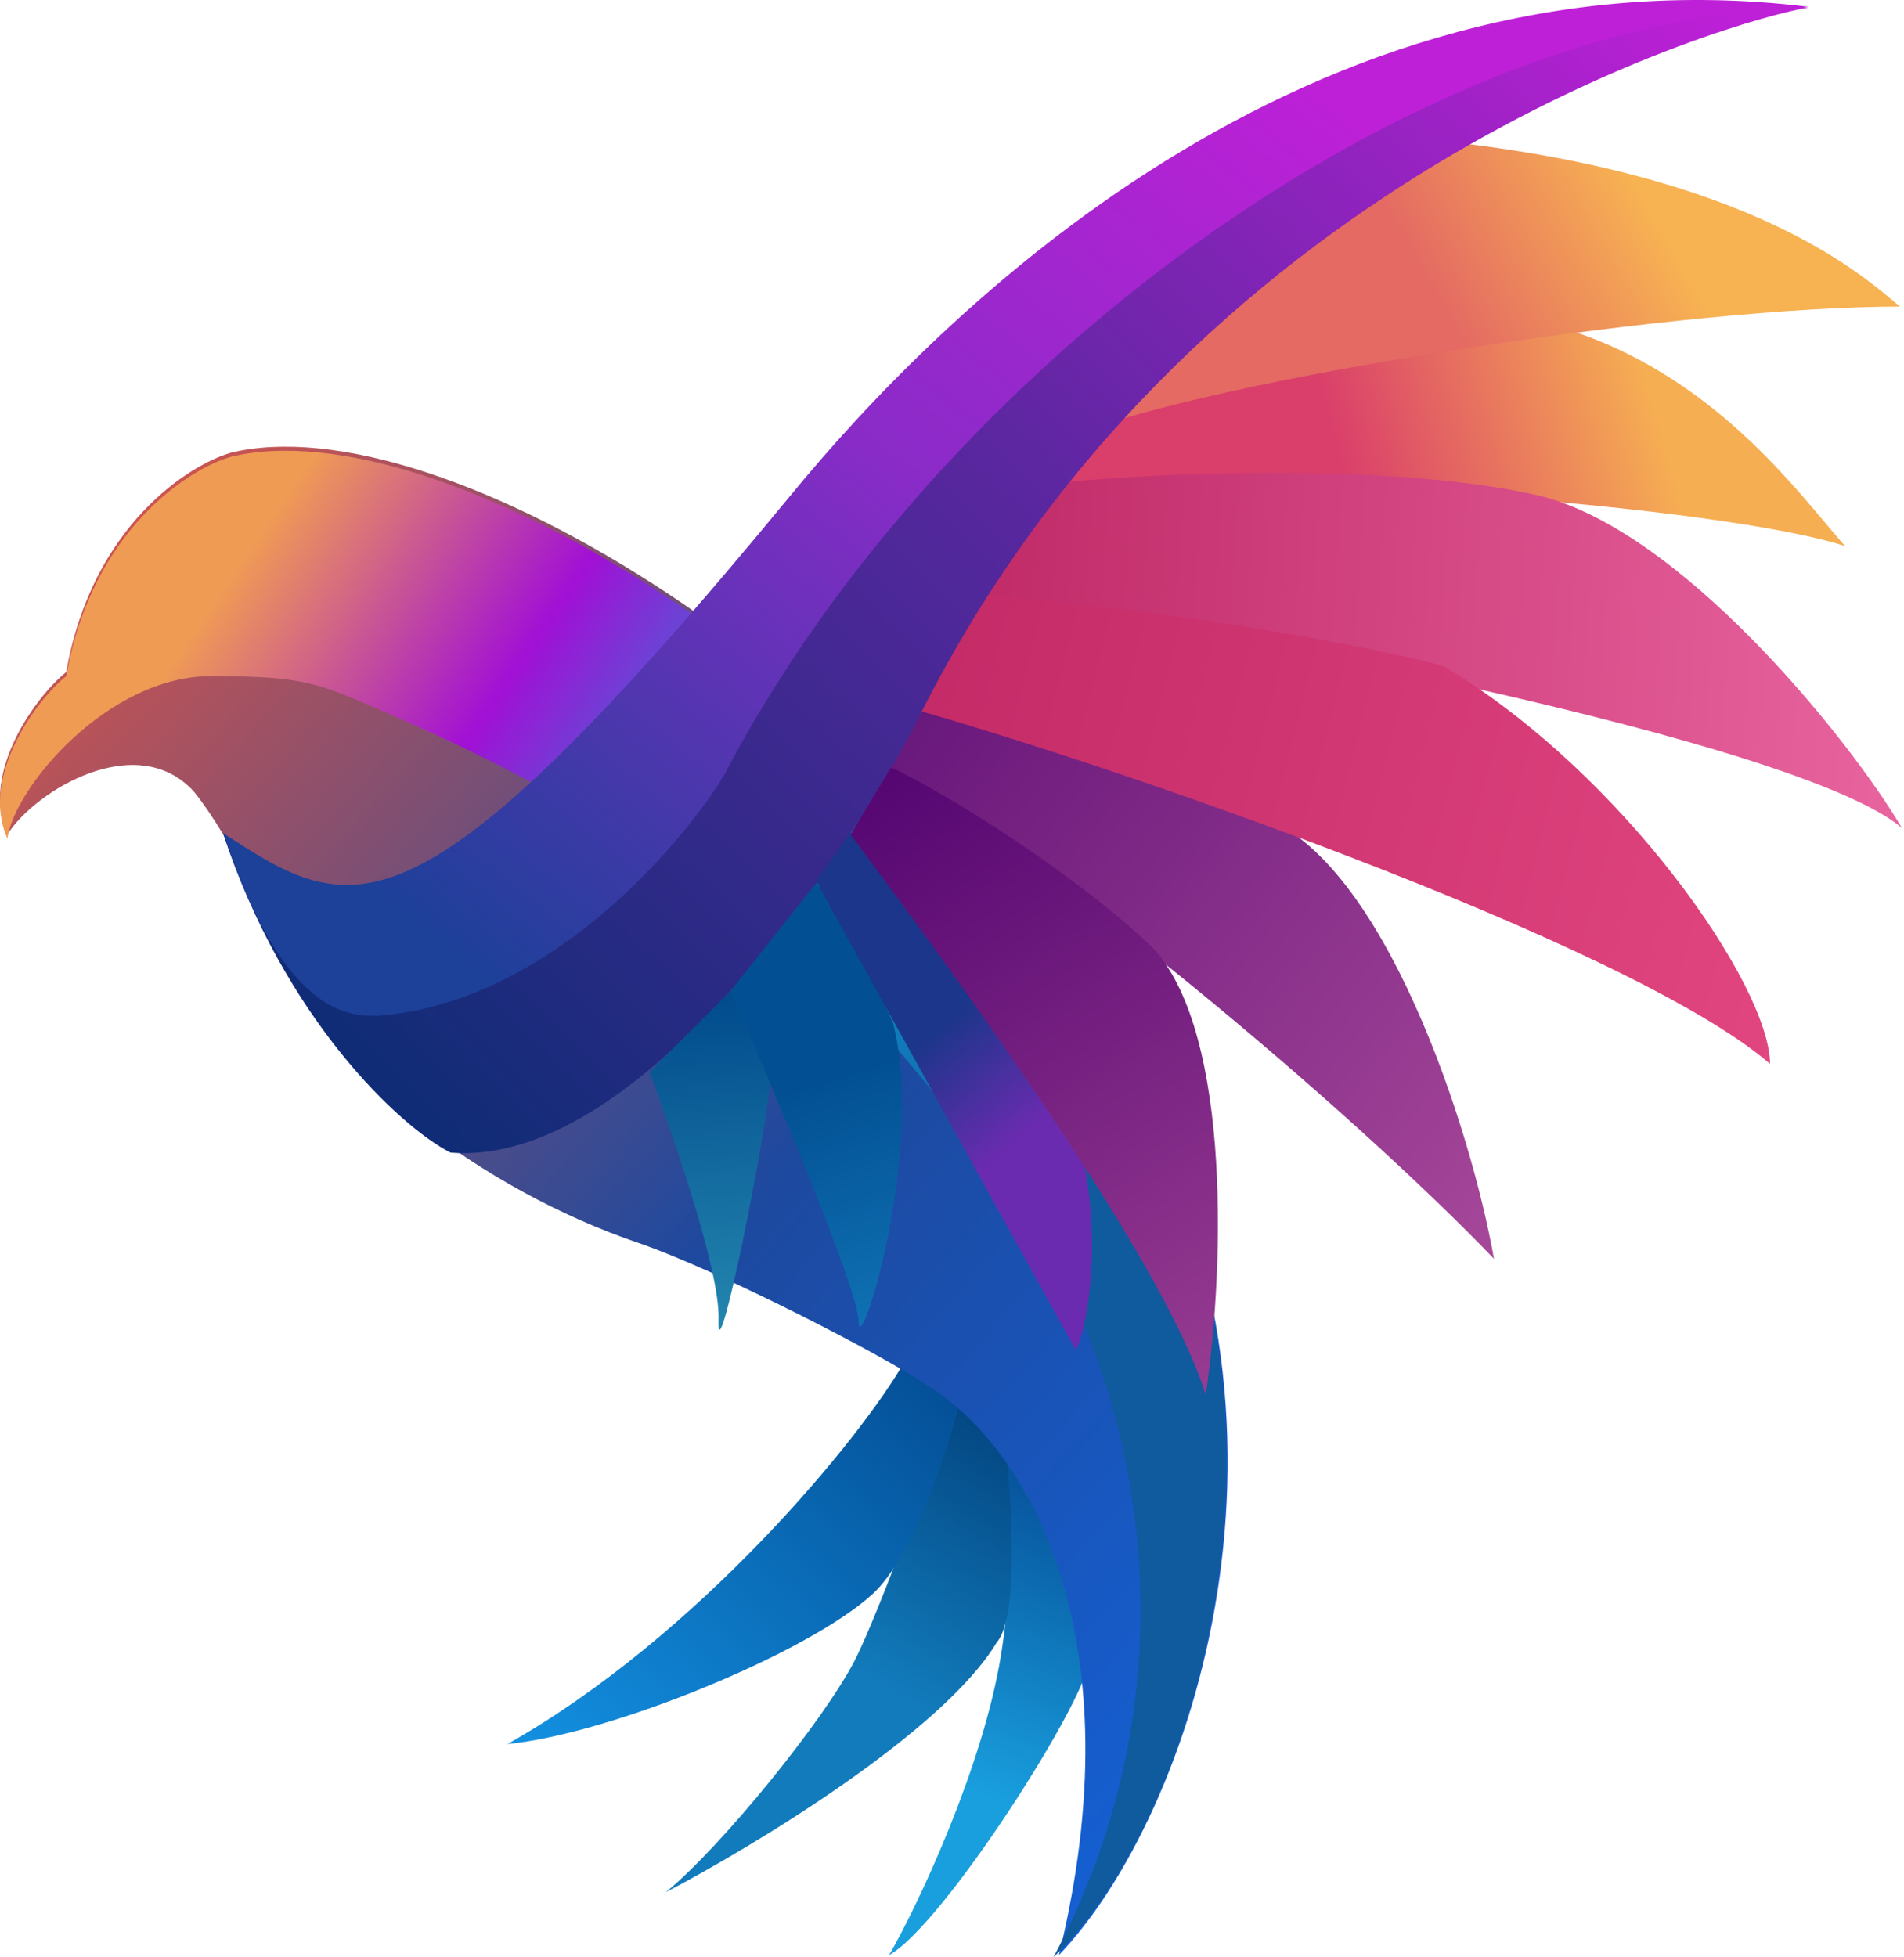<svg width="469" height="482" viewBox="0 0 469 482" fill="none" xmlns="http://www.w3.org/2000/svg">
<path d="M268.5 408C268.1 387.6 253.167 364 246.5 355C247.5 359.667 250.9 381.2 246.5 408C242.1 434.8 226.667 468.167 219 481.5C232.5 474 268.5 417.5 268.5 408Z" fill="url(#paint0_linear_141_169)"/>
<path d="M210.5 409C216.27 397.844 231.333 356.667 235.5 343.5L247.5 355C249.167 368.833 251.1 398.1 245.5 404.5C232.3 426.5 185.667 454.667 164 466C178 454.5 203 423.5 210.5 409Z" fill="url(#paint1_linear_141_169)"/>
<path d="M125 429.5C171.8 403.1 212.167 354.167 223 335L236.5 345C233.5 357 225 383.3 215 392.5C199.239 407 150.5 427 125 429.5Z" fill="url(#paint2_linear_141_169)"/>
<path d="M368 310C334 274.5 255 207 209 183.5L216.5 171C235.333 176 280.1 190.2 310.5 201C340.9 211.8 362.333 277.833 368 310Z" fill="url(#paint3_linear_141_169)"/>
<path d="M454.5 134.5C426 125 309 115 254 122L269 104.5C277 99.3 355 86.167 384 80.5C422 91.7 443 121.5 454.5 134.5Z" fill="url(#paint4_linear_141_169)"/>
<path d="M468 75.5C416.5 75.5 308.333 91.667 267.5 106C281.5 85.2 328.667 46 353 34.5C431.5 42.5 459 68 468 75.5Z" fill="url(#paint5_linear_141_169)"/>
<path d="M468.5 203.917C443.7 182.717 298.833 154.417 233 145.917L255.5 119.5C282.333 116.166 343.3 113.917 378.5 121.917C413.7 129.917 455.5 181.917 468.5 203.917Z" fill="url(#paint6_linear_141_169)"/>
<path d="M436 262C402 232.5 269.833 186.333 212 171L232.5 146C276.5 148.4 331.667 157.667 355.5 164C399.9 190.4 436 243 436 262Z" fill="url(#paint7_linear_141_169)"/>
<path d="M47.815 195.007C33.815 179.507 8.649 194.674 1.815 205.507C-4.985 190.307 8.982 171.34 16.315 165.507C22.715 129.107 46.982 114.34 56.815 111.507C107.815 99.007 219.815 165.507 277.315 265.007C326.44 350.013 293.815 447.007 260.815 481.507C279.815 404.007 253.982 356.173 227.315 340.507C218.815 334.507 177.5 313 157 306C118.841 292.97 80.582 264 69.815 236.007C66.482 227.34 57.415 207.007 47.815 195.007Z" fill="url(#paint8_linear_141_169)"/>
<path d="M52 166.507C26.5 166.507 3.5 194 1.815 206.507C-4.985 191.307 8.982 172.34 16.315 166.507C22.715 130.107 46.982 115.34 56.815 112.507C107.815 100.007 219.815 166.507 277.315 266.007C326.44 351.013 292.685 450.493 259.5 482C294.487 416 279.815 352 263.5 318.5C255.951 303 234 272.5 215.5 252C188.485 222.065 129.251 190.485 103 179C79 168.5 77.5 166.507 52 166.507Z" fill="url(#paint9_linear_141_169)"/>
<path d="M195 121.863C102.2 234.663 87 226.363 55 205.363C70 250.863 98.5 277.53 111 283.863C155.8 287.463 205.667 215.696 225 179.363C291.5 42.863 428.5 4.5 445.5 1.863C321.1 -13.337 230.787 78.363 195 121.863Z" fill="url(#paint10_linear_141_169)"/>
<path d="M195 121.682C102.2 234.482 87 226.182 55 205.182C70 250.681 86.5 250.181 93 250.181C139 246.681 173.262 200.544 179 189.681C230.5 92.181 346 4.681 445.5 1.682C321.1 -13.518 230.787 78.181 195 121.682Z" fill="url(#paint11_linear_141_169)"/>
<path d="M177 325C177.4 312.6 165.167 278 160 264L180 244C183.333 248.333 189.9 259.1 189.5 267.5C189 278 176.5 340.5 177 325Z" fill="url(#paint12_linear_141_169)"/>
<path d="M211.5 325.5C211.5 317.5 190.167 267.667 180 244L201 217.5C205.5 222.5 212 233 220 252C228 283.5 211.5 335.5 211.5 325.5Z" fill="url(#paint13_linear_141_169)"/>
<path d="M265 332.5L201 217L209.5 205L265 277.5C272.2 303.1 268 326.667 265 332.5Z" fill="url(#paint14_linear_141_169)"/>
<path d="M297 343.5C286.6 309.9 233.667 237.833 209.5 205.5L219.5 189C232 194.833 262.1 213.2 282.5 232C302.9 250.8 302 309.5 297 343.5Z" fill="url(#paint15_linear_141_169)"/>
<defs>
<linearGradient id="paint0_linear_141_169" x1="269" y1="355.5" x2="211" y2="506" gradientUnits="userSpaceOnUse">
<stop offset="0.091" stop-color="#07559D"/>
<stop offset="0.562" stop-color="#199FDE"/>
</linearGradient>
<linearGradient id="paint1_linear_141_169" x1="261.5" y1="336" x2="156.5" y2="513" gradientUnits="userSpaceOnUse">
<stop offset="0.109" stop-color="#034884"/>
<stop offset="0.438" stop-color="#127BBB"/>
</linearGradient>
<linearGradient id="paint2_linear_141_169" x1="237" y1="327.5" x2="94.5" y2="490.5" gradientUnits="userSpaceOnUse">
<stop stop-color="#024990"/>
<stop offset="0.745" stop-color="#1496E7"/>
</linearGradient>
<linearGradient id="paint3_linear_141_169" x1="209" y1="157.5" x2="390" y2="301" gradientUnits="userSpaceOnUse">
<stop stop-color="#611278"/>
<stop offset="1" stop-color="#AA4A9B"/>
</linearGradient>
<linearGradient id="paint4_linear_141_169" x1="402" y1="81" x2="213.5" y2="135" gradientUnits="userSpaceOnUse">
<stop stop-color="#F6AE52"/>
<stop offset="0.401" stop-color="#DA3E6B"/>
</linearGradient>
<linearGradient id="paint5_linear_141_169" x1="406" y1="28.5" x2="273" y2="104" gradientUnits="userSpaceOnUse">
<stop offset="0.073" stop-color="#F7B252"/>
<stop offset="0.443" stop-color="#E46A63"/>
</linearGradient>
<linearGradient id="paint6_linear_141_169" x1="469" y1="160" x2="205.5" y2="143" gradientUnits="userSpaceOnUse">
<stop stop-color="#E8649F"/>
<stop offset="1" stop-color="#BA225F"/>
</linearGradient>
<linearGradient id="paint7_linear_141_169" x1="143" y1="146" x2="507" y2="239" gradientUnits="userSpaceOnUse">
<stop offset="0.042" stop-color="#BA225F"/>
<stop offset="0.992" stop-color="#E94D87"/>
</linearGradient>
<linearGradient id="paint8_linear_141_169" x1="3.67728e-06" y1="161" x2="331.5" y2="461" gradientUnits="userSpaceOnUse">
<stop stop-color="#CD544F"/>
<stop offset="0.51" stop-color="#1D499F"/>
<stop offset="1" stop-color="#1364DD"/>
</linearGradient>
<linearGradient id="paint9_linear_141_169" x1="-29" y1="146" x2="347.5" y2="401" gradientUnits="userSpaceOnUse">
<stop offset="0.151" stop-color="#F09B54"/>
<stop offset="0.307" stop-color="#A110D5"/>
<stop offset="0.469" stop-color="#109AD5"/>
<stop offset="0.714" stop-color="#105A9E"/>
</linearGradient>
<linearGradient id="paint10_linear_141_169" x1="407.5" y1="-16.5" x2="112.5" y2="284" gradientUnits="userSpaceOnUse">
<stop stop-color="#BE20D7"/>
<stop offset="0.495" stop-color="#59279F"/>
<stop offset="1" stop-color="#102C76"/>
</linearGradient>
<linearGradient id="paint11_linear_141_169" x1="300.5" y1="-1.13275e-06" x2="111" y2="234.5" gradientUnits="userSpaceOnUse">
<stop stop-color="#BE20D7"/>
<stop offset="0.458" stop-color="#8A2BC8"/>
<stop offset="1" stop-color="#1D4099"/>
</linearGradient>
<linearGradient id="paint12_linear_141_169" x1="174.759" y1="244" x2="182.5" y2="349.5" gradientUnits="userSpaceOnUse">
<stop stop-color="#014A8C"/>
<stop offset="1" stop-color="#2C97B8"/>
</linearGradient>
<linearGradient id="paint13_linear_141_169" x1="180" y1="218" x2="222" y2="348.5" gradientUnits="userSpaceOnUse">
<stop offset="0.385" stop-color="#025093"/>
<stop offset="0.896" stop-color="#1176B8"/>
</linearGradient>
<linearGradient id="paint14_linear_141_169" x1="191.5" y1="205" x2="306.5" y2="340.5" gradientUnits="userSpaceOnUse">
<stop offset="0.349" stop-color="#1B368A"/>
<stop offset="0.542" stop-color="#6B2BB0"/>
</linearGradient>
<linearGradient id="paint15_linear_141_169" x1="203.5" y1="184" x2="320" y2="368.5" gradientUnits="userSpaceOnUse">
<stop stop-color="#50026F"/>
<stop offset="1" stop-color="#A44697"/>
</linearGradient>
</defs>
</svg>
